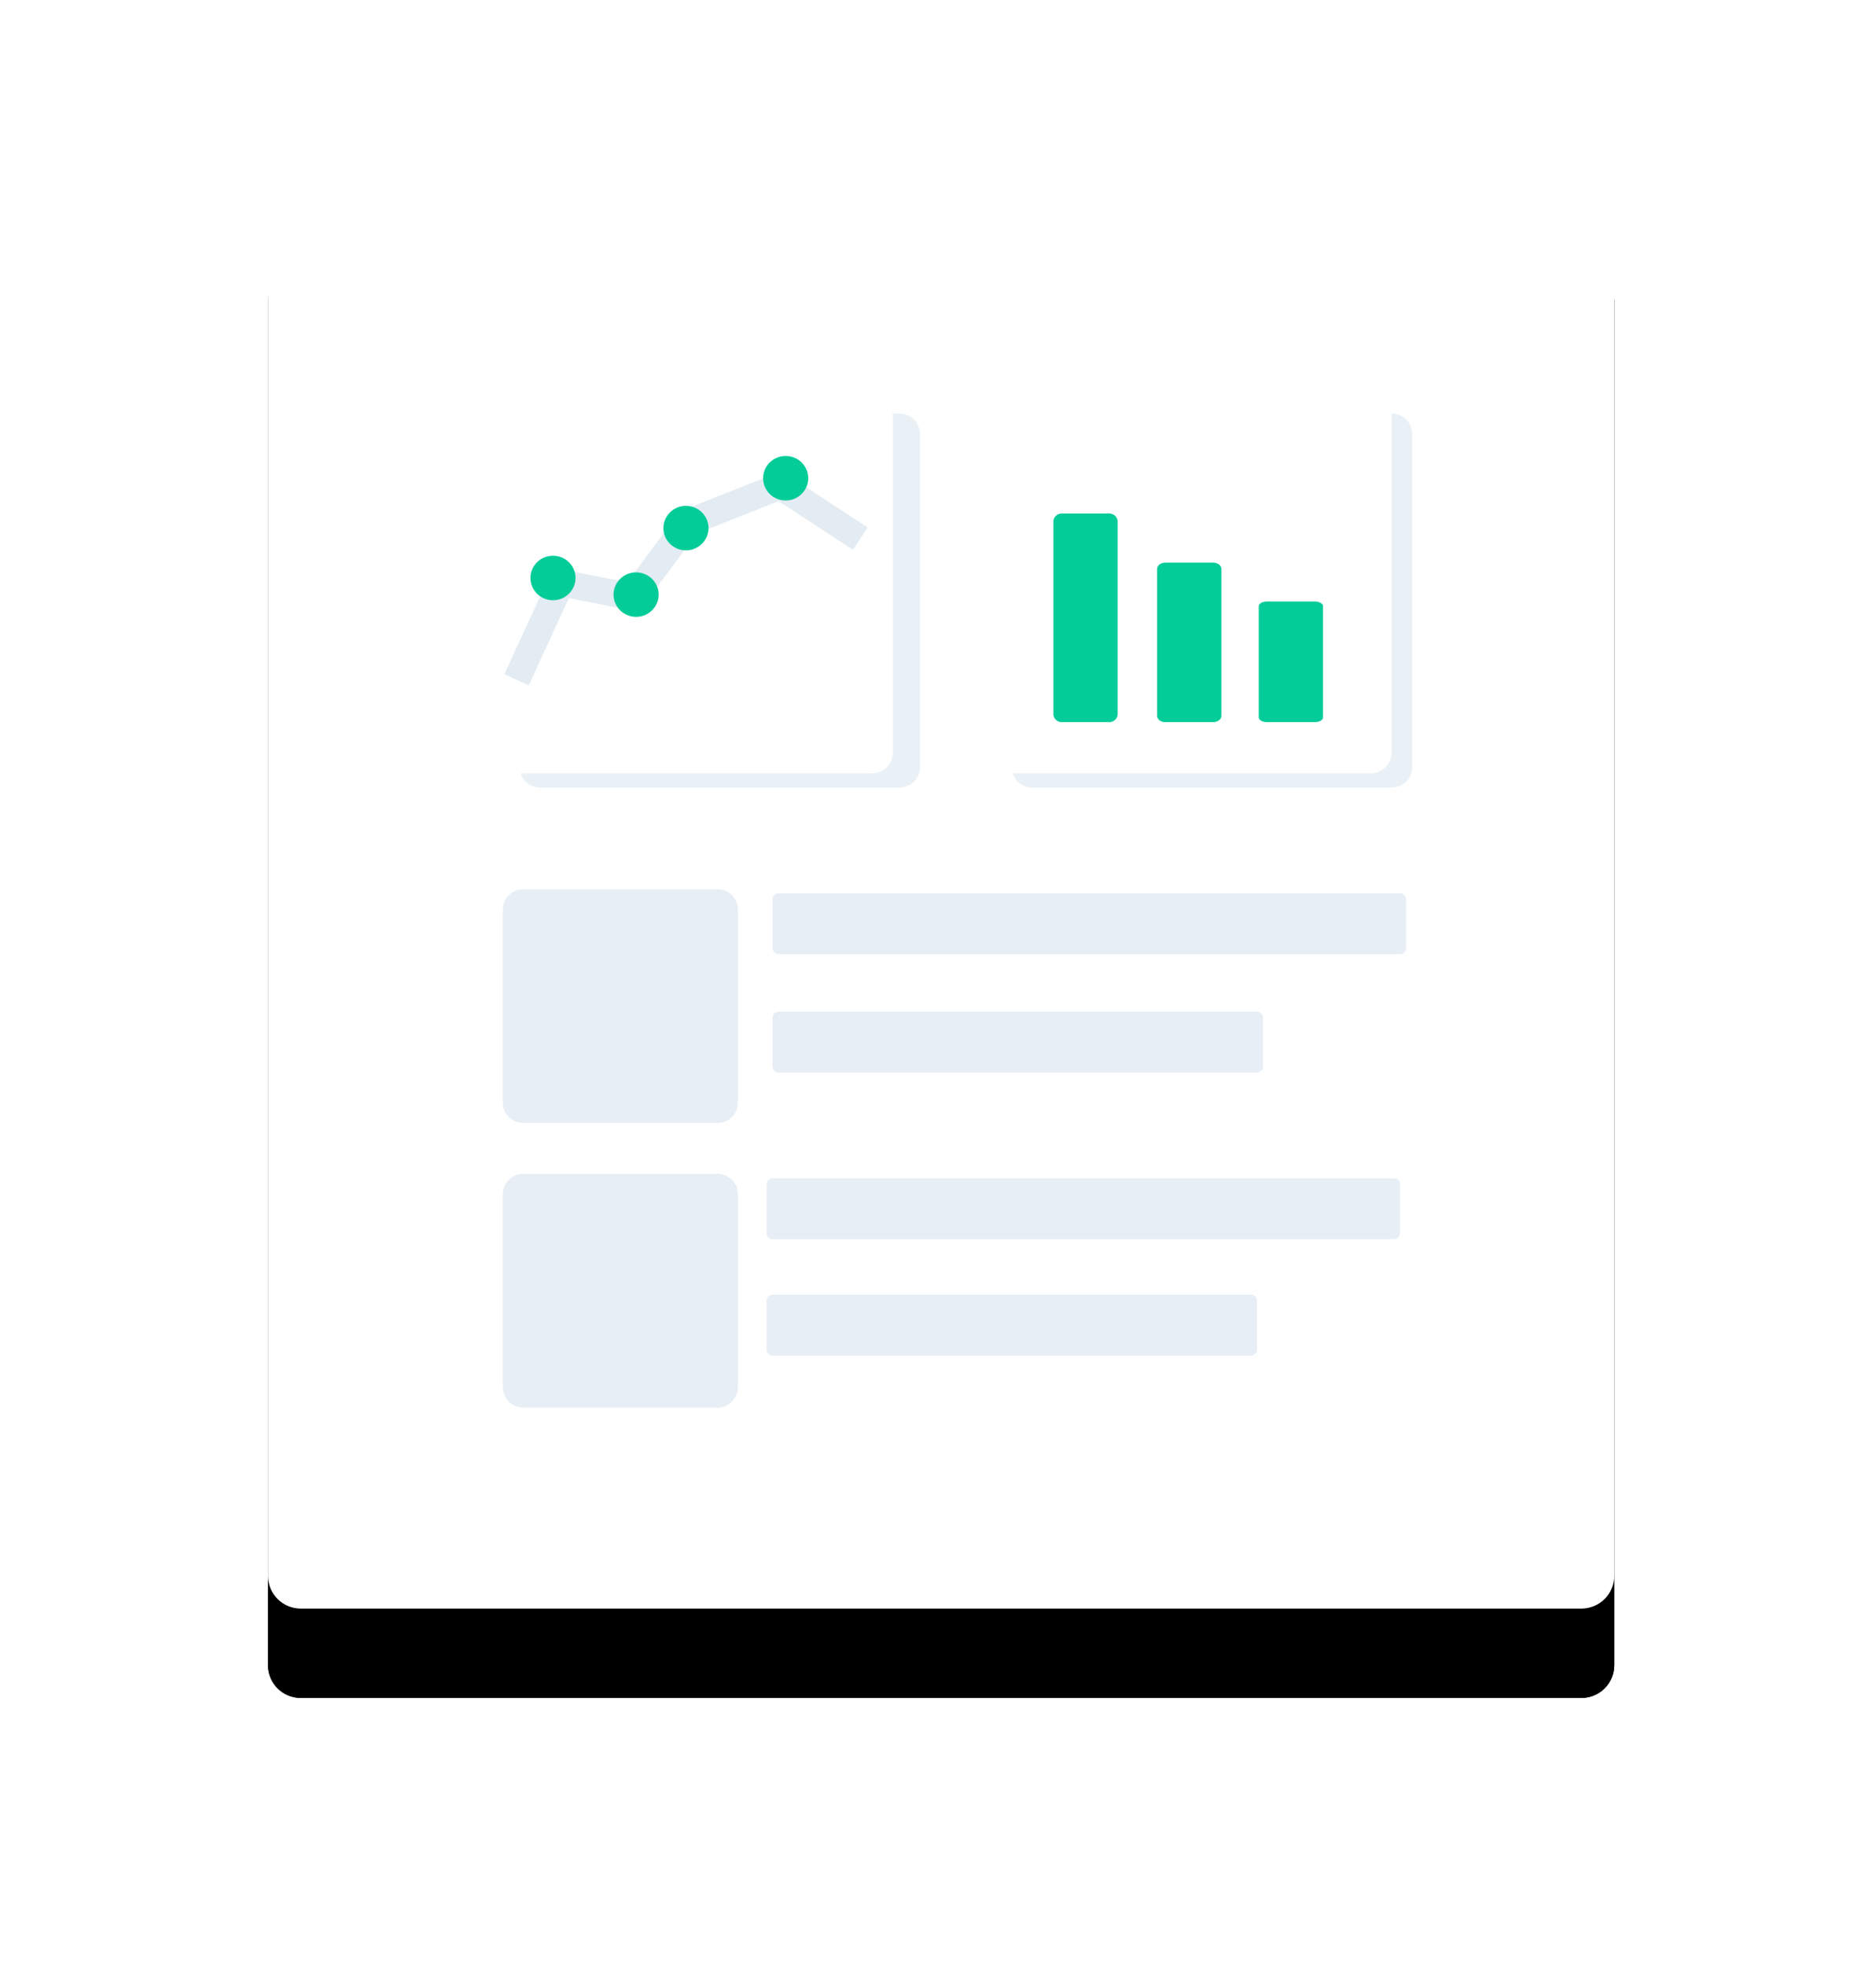 <?xml version="1.0" encoding="UTF-8"?>
<svg width="105px" height="110px" viewBox="0 0 105 110" version="1.1" xmlns="http://www.w3.org/2000/svg" xmlns:xlink="http://www.w3.org/1999/xlink">
    <!-- Generator: Sketch 52.4 (67378) - http://www.bohemiancoding.com/sketch -->
    <title>analytics</title>
    <desc>Created with Sketch.</desc>
    <defs>
        <path d="M73.517,80 L1.832,80 C0.82,80 0,79.18 0,78.169 L0,1.831 C0,0.82 0.82,0 1.832,0 L73.517,0 C74.529,0 75.349,0.82 75.349,1.831 L75.349,78.169 C75.349,79.177 74.534,79.995 73.517,80 Z" id="path-1"></path>
        <filter x="-33.2%" y="-25.0%" width="166.4%" height="162.5%" filterUnits="objectBoundingBox" id="filter-2">
            <feOffset dx="0" dy="5" in="SourceAlpha" result="shadowOffsetOuter1"></feOffset>
            <feGaussianBlur stdDeviation="7.5" in="shadowOffsetOuter1" result="shadowBlurOuter1"></feGaussianBlur>
            <feColorMatrix values="0 0 0 0 0   0 0 0 0 0   0 0 0 0 0  0 0 0 0.1 0" type="matrix" in="shadowBlurOuter1"></feColorMatrix>
        </filter>
        <path d="M73.517,80 L1.832,80 C0.82,80 0,79.18 0,78.169 L0,1.831 C0,0.82 0.82,0 1.832,0 L73.517,0 C74.529,0 75.349,0.82 75.349,1.831 L75.349,78.169 C75.349,79.177 74.534,79.995 73.517,80 Z" id="path-3"></path>
        <filter x="-33.2%" y="-25.0%" width="166.4%" height="162.5%" filterUnits="objectBoundingBox" id="filter-4">
            <feOffset dx="0" dy="5" in="SourceAlpha" result="shadowOffsetOuter1"></feOffset>
            <feGaussianBlur stdDeviation="7.5" in="shadowOffsetOuter1" result="shadowBlurOuter1"></feGaussianBlur>
            <feColorMatrix values="0 0 0 0 0   0 0 0 0 0   0 0 0 0 0  0 0 0 0.1 0" type="matrix" in="shadowBlurOuter1"></feColorMatrix>
        </filter>
        <linearGradient x1="50%" y1="100%" x2="50%" y2="3.061617e-15%" id="linearGradient-5">
            <stop stop-color="#F46885" offset="0%"></stop>
            <stop stop-color="#F46885" offset="27.475%"></stop>
            <stop stop-color="#FDB93F" offset="100%"></stop>
        </linearGradient>
    </defs>
    <g id="Illustrations" stroke="none" stroke-width="1" fill="none" fill-rule="evenodd">
        <g transform="translate(-245, -325)" id="Operations">
            <g transform="translate(42, 48)">
                <g id="analytics" transform="translate(218, 287)">
                    <g id="base">
                        <use fill="black" fill-opacity="1" filter="url(#filter-2)" xlink:href="#path-1"></use>
                        <use fill="#FFFFFF" fill-rule="evenodd" xlink:href="#path-1"></use>
                    </g>
                    <g id="base">
                        <use fill="black" fill-opacity="1" filter="url(#filter-4)" xlink:href="#path-3"></use>
                        <use fill="#FFFFFF" fill-rule="evenodd" xlink:href="#path-3"></use>
                    </g>
                    <g id="shadow" opacity="0.872" transform="translate(13.023, 13.023)">
                        <path d="M22.326,21.043 L2.197,21.043 C1.566,21.043 1.053,20.533 1.053,19.905 L1.053,1.251 C1.053,0.623 1.566,0.114 2.197,0.114 L22.326,0.114 C22.958,0.114 23.47,0.623 23.47,1.251 L23.47,19.905 C23.47,20.53 22.964,21.036 22.326,21.043 Z" id="-copy-5" fill="#E7EFF5"></path>
                        <path d="M49.874,21.043 L29.745,21.043 C29.114,21.043 28.601,20.533 28.601,19.905 L28.601,1.251 C28.601,0.623 29.114,0.114 29.745,0.114 L49.874,0.114 C50.506,0.114 51.018,0.623 51.018,1.251 L51.018,19.905 C51.018,20.53 50.512,21.036 49.874,21.043 Z" id="-copy-6" fill="#E7EFF5"></path>
                        <path d="M12.132,39.81 L1.267,39.81 C0.635,39.81 0.123,39.301 0.123,38.673 L0.123,27.867 C0.123,27.239 0.635,26.73 1.267,26.73 L12.132,26.73 C12.764,26.73 13.276,27.239 13.276,27.867 L13.276,38.673 C13.276,39.297 12.77,39.804 12.132,39.81 Z" id="-copy-7" fill="#E3ECF3"></path>
                        <path d="M12.132,55.734 L1.267,55.734 C0.635,55.734 0.123,55.225 0.123,54.597 L0.123,43.791 C0.123,43.163 0.635,42.654 1.267,42.654 L12.132,42.654 C12.764,42.654 13.276,43.163 13.276,43.791 L13.276,54.597 C13.276,55.221 12.77,55.728 12.132,55.734 Z" id="-copy-8" fill="#E3ECF3"></path>
                        <path d="M50.332,30.37 L15.563,30.37 C15.374,30.37 15.22,30.217 15.22,30.028 L15.22,27.298 C15.22,27.11 15.374,26.957 15.563,26.957 L50.332,26.957 C50.521,26.957 50.675,27.11 50.675,27.298 L50.675,30.028 C50.675,30.213 50.527,30.364 50.332,30.37 Z" id="-copy" fill="#E3ECF3"></path>
                        <path d="M42.326,36.987 L15.563,36.987 C15.374,36.987 15.22,36.834 15.22,36.646 L15.22,33.916 C15.22,33.727 15.374,33.575 15.563,33.575 L42.326,33.575 C42.515,33.575 42.669,33.727 42.669,33.916 L42.669,36.646 C42.669,36.831 42.521,36.981 42.326,36.987 Z" id="-copy-3" fill="#E3ECF3"></path>
                        <path d="M49.995,46.314 L15.227,46.314 C15.037,46.314 14.884,46.161 14.884,45.973 L14.884,43.243 C14.884,43.054 15.037,42.902 15.227,42.902 L49.995,42.902 C50.185,42.902 50.338,43.054 50.338,43.243 L50.338,45.973 C50.338,46.158 50.191,46.308 49.995,46.314 Z" id="-copy" fill="#E3ECF3"></path>
                        <path d="M41.989,52.826 L15.227,52.826 C15.037,52.826 14.884,52.673 14.884,52.484 L14.884,49.754 C14.884,49.566 15.037,49.413 15.227,49.413 L41.989,49.413 C42.179,49.413 42.333,49.566 42.333,49.754 L42.333,52.484 C42.333,52.669 42.185,52.82 41.989,52.826 Z" id="-copy-3" fill="#E3ECF3"></path>
                    </g>
                    <g id="chart" transform="translate(12.093, 12.093)">
                        <path d="M21.72,21.174 L1.286,21.174 C0.645,21.174 0.125,20.662 0.125,20.03 L0.125,1.259 C0.125,0.627 0.645,0.114 1.286,0.114 L21.72,0.114 C22.362,0.114 22.881,0.627 22.881,1.259 L22.881,20.03 C22.881,20.658 22.368,21.168 21.72,21.174 Z" id="base" fill="#FFFFFF"></path>
                        <g id="Group" transform="translate(1.665, 3.419)">
                            <path d="M0.152,12.525 C0.152,12.525 0.982,10.718 2.644,7.105 L6.672,7.893 L9.771,3.717 L14.905,1.686 L19.39,4.625" id="Path" stroke="#E3ECF3" stroke-width="1.5"></path>
                            <path d="M6.844,9.001 C7.542,9.001 8.107,8.444 8.107,7.756 C8.107,7.069 7.542,6.512 6.844,6.512 C6.147,6.512 5.581,7.069 5.581,7.756 C5.581,8.444 6.147,9.001 6.844,9.001 Z" id="Path" fill="#04CC99"></path>
                            <path d="M2.193,8.071 C2.89,8.071 3.456,7.514 3.456,6.826 C3.456,6.139 2.89,5.581 2.193,5.581 C1.496,5.581 0.93,6.139 0.93,6.826 C0.93,7.514 1.496,8.071 2.193,8.071 Z" id="Path" fill="#04CC99"></path>
                            <path d="M9.635,5.28 C10.332,5.28 10.898,4.723 10.898,4.035 C10.898,3.348 10.332,2.791 9.635,2.791 C8.937,2.791 8.372,3.348 8.372,4.035 C8.372,4.723 8.937,5.28 9.635,5.28 Z" id="Path" fill="#04CC99"></path>
                            <path d="M15.216,2.49 C15.914,2.49 16.479,1.932 16.479,1.245 C16.479,0.557 15.914,0 15.216,0 C14.519,0 13.953,0.557 13.953,1.245 C13.953,1.932 14.519,2.49 15.216,2.49 Z" id="Path" fill="#04CC99"></path>
                        </g>
                    </g>
                    <g id="graph" transform="translate(40, 12.093)">
                        <path d="M21.72,21.174 L1.286,21.174 C0.645,21.174 0.125,20.662 0.125,20.03 L0.125,1.259 C0.125,0.627 0.645,0.114 1.286,0.114 L21.72,0.114 C22.362,0.114 22.881,0.627 22.881,1.259 L22.881,20.03 C22.881,20.658 22.368,21.168 21.72,21.174 Z" id="base" fill="#FFFFFF"></path>
                        <g id="Group" transform="translate(3.948, 6.638)" fill="#04CC99">
                            <path d="M3.144,11.674 L0.473,11.674 C0.217,11.674 0.009,11.469 0.009,11.217 L0.009,0.458 C0.009,0.205 0.217,-7.4395382e-06 0.473,-7.4395382e-06 L3.144,-7.4395382e-06 C3.4,-7.4395382e-06 3.608,0.205 3.608,0.458 L3.608,11.217 C3.608,11.466 3.406,11.669 3.144,11.674 Z" id="Path"></path>
                            <path d="M8.949,11.674 L6.279,11.674 C6.022,11.674 5.814,11.518 5.814,11.324 L5.814,3.097 C5.814,2.904 6.022,2.747 6.279,2.747 L8.949,2.747 C9.205,2.747 9.413,2.904 9.413,3.097 L9.413,11.324 C9.413,11.515 9.211,11.67 8.949,11.674 Z" id="-copy-9"></path>
                            <path d="M14.638,11.674 L11.968,11.674 C11.711,11.674 11.503,11.556 11.503,11.41 L11.503,5.186 C11.503,5.04 11.711,4.922 11.968,4.922 L14.638,4.922 C14.895,4.922 15.102,5.04 15.102,5.186 L15.102,11.41 C15.102,11.554 14.9,11.671 14.638,11.674 Z" id="-copy-10"></path>
                        </g>
                    </g>
                </g>
            </g>
        </g>
    </g>
</svg>